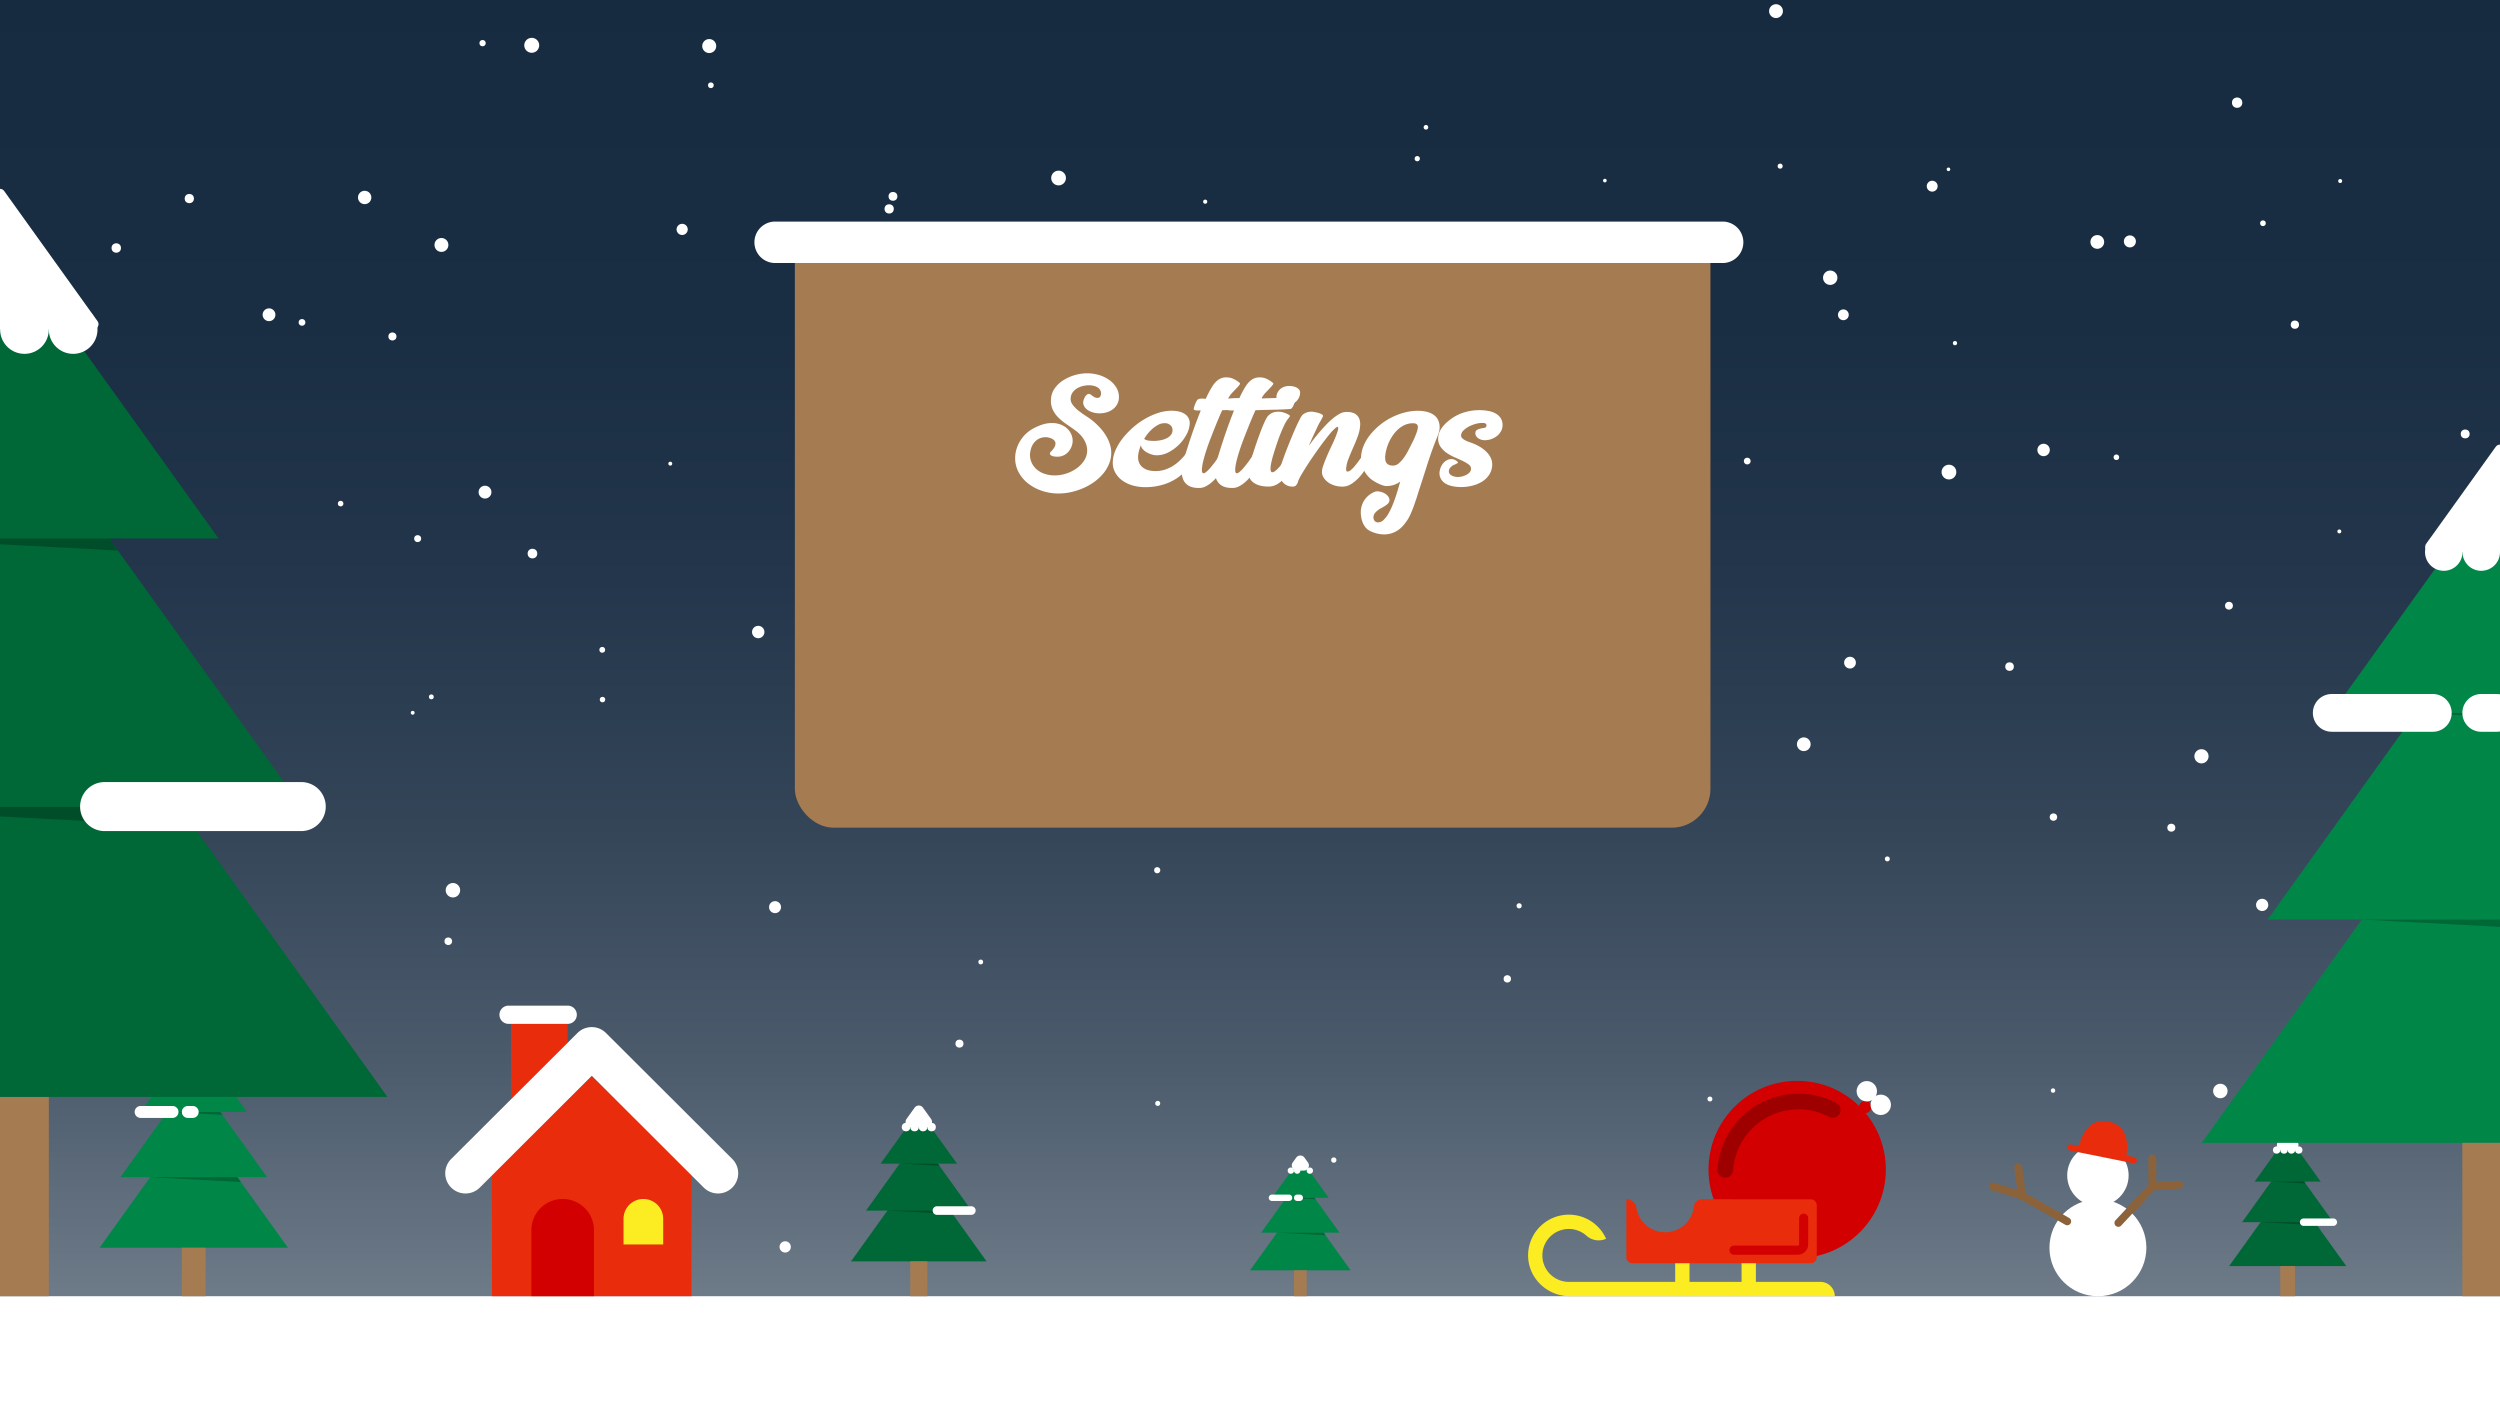 <svg xmlns="http://www.w3.org/2000/svg" xmlns:xlink="http://www.w3.org/1999/xlink" width="1920" height="1080" viewBox="0 0 1920 1080"><defs><style>.cls-1{fill:#fff;}.cls-2{filter:url(#AI_GaussianBlur_7);}.cls-3{fill:url(#linear-gradient);}.cls-4{fill:#008748;}.cls-5{fill:#006837;}.cls-6{fill:#a57c52;}.cls-7{fill:#004e29;}.cls-8{fill:#e92c0c;}.cls-9{fill:#d20000;}.cls-10{fill:#fbed21;}.cls-11{fill:#9e0000;}.cls-12{fill:#8b6239;}</style><filter id="AI_GaussianBlur_7" name="AI_GaussianBlur_7"><feGaussianBlur stdDeviation="7"/></filter><linearGradient id="linear-gradient" x1="960" y1="1034.5" x2="960" y2="-18.36" gradientUnits="userSpaceOnUse"><stop offset="0" stop-color="#76828f"/><stop offset="0.06" stop-color="#697684"/><stop offset="0.21" stop-color="#4b5b6c"/><stop offset="0.38" stop-color="#344558"/><stop offset="0.56" stop-color="#23364b"/><stop offset="0.75" stop-color="#192d43"/><stop offset="1" stop-color="#162a40"/></linearGradient></defs><title>Settings screen</title><g id="Titelskærm"><g id="Baggrund"><circle class="cls-1" cx="625.05" cy="481.04" r="18.48"/></g><g id="Midgrund"><g id="Titelboks"><g class="cls-2"><rect class="cls-3" y="-18.36" width="1920" height="1052.86"/><circle class="cls-1" cx="1762.46" cy="249.35" r="3.19"/><circle class="cls-1" cx="1796.61" cy="408.14" r="1.52"/><circle class="cls-1" cx="1667.57" cy="635.67" r="3.07"/><circle class="cls-1" cx="1602.73" cy="924.93" r="3.23"/><circle class="cls-1" cx="1577.04" cy="627.53" r="2.85"/><circle class="cls-1" cx="1385.3" cy="571.58" r="5.28"/><circle class="cls-1" cx="1496.79" cy="362.56" r="5.67"/><circle class="cls-1" cx="1405.61" cy="213.3" r="5.53"/><circle class="cls-1" cx="1232.54" cy="138.69" r="1.4"/><circle class="cls-1" cx="1030.6" cy="211.25" r="2.18"/><circle class="cls-1" cx="957.03" cy="361.75" r="2.12"/><circle class="cls-1" cx="1060.07" cy="546.21" r="3.86"/><circle class="cls-1" cx="738.17" cy="554.83" r="5.66"/><circle class="cls-1" cx="813.48" cy="602.56" r="2.67"/><circle class="cls-1" cx="795.09" cy="464.69" r="2.62"/><circle class="cls-1" cx="582.32" cy="485.4" r="4.77"/><circle class="cls-1" cx="408.92" cy="425.15" r="3.7"/><circle class="cls-1" cx="523.9" cy="176.18" r="4.3"/><circle class="cls-1" cx="339.02" cy="188.12" r="5.35"/><circle class="cls-1" cx="206.61" cy="241.73" r="4.92"/><circle class="cls-1" cx="301.38" cy="258.4" r="3.1"/><circle class="cls-1" cx="96.84" cy="482.03" r="5.58"/><circle class="cls-1" cx="331.26" cy="535.19" r="1.87"/><circle class="cls-1" cx="344.28" cy="722.88" r="2.92"/><circle class="cls-1" cx="139.96" cy="841.24" r="4.16"/><circle class="cls-1" cx="57.31" cy="644.57" r="5.57"/><circle class="cls-1" cx="75.26" cy="514.7" r="2.87"/><circle class="cls-1" cx="58.03" cy="359.26" r="4.66"/><circle class="cls-1" cx="89.29" cy="190.47" r="3.62"/><circle class="cls-1" cx="280.06" cy="151.66" r="5.14"/><circle class="cls-1" cx="370.61" cy="33.14" r="2.42"/><circle class="cls-1" cx="544.69" cy="35.37" r="5.39"/><circle class="cls-1" cx="682.88" cy="160.43" r="3.56"/><circle class="cls-1" cx="1088.45" cy="121.86" r="2.02"/><circle class="cls-1" cx="1363.97" cy="8.55" r="5.32"/><circle class="cls-1" cx="1496.42" cy="130.04" r="1.39"/><circle class="cls-1" cx="1610.72" cy="185.81" r="5.29"/><circle class="cls-1" cx="1737.95" cy="171.45" r="2.2"/><circle class="cls-1" cx="1893.27" cy="333.27" r="3.42"/><circle class="cls-1" cx="1883.77" cy="579.25" r="2.36"/><circle class="cls-1" cx="1832.44" cy="656.86" r="5.39"/><circle class="cls-1" cx="1819.08" cy="761.82" r="2.26"/><circle class="cls-1" cx="1705.22" cy="837.89" r="5.56"/><circle class="cls-1" cx="1576.72" cy="837.54" r="1.71"/><circle class="cls-1" cx="1449.47" cy="659.64" r="1.9"/><circle class="cls-1" cx="1313.23" cy="844.05" r="1.9"/><circle class="cls-1" cx="1166.7" cy="695.67" r="1.99"/><circle class="cls-1" cx="1024.35" cy="890.93" r="2.05"/><circle class="cls-1" cx="889.13" cy="847.41" r="1.94"/><circle class="cls-1" cx="753.22" cy="738.81" r="1.85"/><circle class="cls-1" cx="603.03" cy="957.63" r="4.34"/><circle class="cls-1" cx="464.31" cy="811.34" r="5.51"/><circle class="cls-1" cx="347.84" cy="683.7" r="5.56"/><circle class="cls-1" cx="84.7" cy="653.99" r="1.77"/><circle class="cls-1" cx="316.94" cy="547.41" r="1.48"/><circle class="cls-1" cx="462.71" cy="537.28" r="2.1"/><circle class="cls-1" cx="595.23" cy="696.69" r="4.61"/><circle class="cls-1" cx="736.87" cy="801.51" r="3.09"/><circle class="cls-1" cx="888.73" cy="668.33" r="2.37"/><circle class="cls-1" cx="1020.89" cy="592.94" r="2.95"/><circle class="cls-1" cx="1157.61" cy="751.77" r="2.83"/><circle class="cls-1" cx="1296.59" cy="601.32" r="4.45"/><circle class="cls-1" cx="1420.8" cy="508.91" r="4.53"/><circle class="cls-1" cx="1543.34" cy="511.95" r="3.3"/><circle class="cls-1" cx="1737.34" cy="694.97" r="4.7"/><circle class="cls-1" cx="1711.84" cy="465.19" r="3.02"/><circle class="cls-1" cx="1690.73" cy="580.83" r="5.46"/><circle class="cls-1" cx="1569.48" cy="345.57" r="4.78"/><circle class="cls-1" cx="1415.7" cy="241.77" r="4.15"/><circle class="cls-1" cx="1290.45" cy="431.91" r="3.24"/><circle class="cls-1" cx="1151.96" cy="298.91" r="5.22"/><circle class="cls-1" cx="1014.86" cy="402.03" r="2.16"/><circle class="cls-1" cx="868.59" cy="299.61" r="4.54"/><circle class="cls-1" cx="741.04" cy="374.01" r="1.76"/><circle class="cls-1" cx="612.75" cy="332.09" r="1.7"/><circle class="cls-1" cx="462.53" cy="499.07" r="2.23"/><circle class="cls-1" cx="320.76" cy="413.66" r="2.68"/><circle class="cls-1" cx="231.94" cy="247.6" r="2.58"/><circle class="cls-1" cx="29.67" cy="244.88" r="2.81"/><circle class="cls-1" cx="261.6" cy="386.77" r="2.14"/><circle class="cls-1" cx="372.49" cy="377.96" r="4.94"/><circle class="cls-1" cx="514.78" cy="356.09" r="1.51"/><circle class="cls-1" cx="645.28" cy="200.92" r="2.26"/><circle class="cls-1" cx="774.31" cy="314.96" r="5.59"/><circle class="cls-1" cx="925.6" cy="154.9" r="1.6"/><circle class="cls-1" cx="1063.53" cy="192.32" r="5.22"/><circle class="cls-1" cx="1209.2" cy="238.6" r="3.47"/><circle class="cls-1" cx="1341.88" cy="354.1" r="2.59"/><circle class="cls-1" cx="1483.93" cy="142.99" r="4.19"/><circle class="cls-1" cx="1625.38" cy="351.18" r="2.14"/><circle class="cls-1" cx="1718.12" cy="78.85" r="3.97"/><circle class="cls-1" cx="1797.26" cy="139.03" r="1.54"/><circle class="cls-1" cx="1635.75" cy="185.4" r="4.63"/><circle class="cls-1" cx="1501.43" cy="263.53" r="1.64"/><circle class="cls-1" cx="1367.15" cy="127.6" r="1.95"/><circle class="cls-1" cx="1095.13" cy="97.76" r="1.78"/><circle class="cls-1" cx="958.98" cy="204.77" r="4.85"/><circle class="cls-1" cx="812.98" cy="136.72" r="5.67"/><circle class="cls-1" cx="685.8" cy="150.81" r="3.4"/><circle class="cls-1" cx="545.94" cy="65.49" r="2.2"/><circle class="cls-1" cx="408.37" cy="34.8" r="5.75"/><circle class="cls-1" cx="145.39" cy="152.49" r="3.55"/><rect class="cls-1" x="-30.67" y="995.49" width="1991.68" height="276.84"/><polygon class="cls-4" points="998.66 921.71 960 975.62 1037.32 975.62 998.66 921.71"/><polygon class="cls-4" points="998.66 904.7 968.55 946.68 1028.77 946.68 998.66 904.7"/><polygon class="cls-4" points="998.66 889.5 976.86 919.9 1020.46 919.9 998.66 889.5"/><polygon class="cls-5" points="980.75 946.68 1016.57 946.68 1017.99 948.66 980.75 946.68"/><polygon class="cls-5" points="987.77 919.9 1009.56 919.9 1010.43 921.11 987.77 919.9"/><path class="cls-1" d="M995.46,889.1l-2.67,3.72A3.93,3.93,0,0,0,996,899h5.33a3.92,3.92,0,0,0,3.19-6.21l-2.66-3.72A3.93,3.93,0,0,0,995.46,889.1Z"/><circle class="cls-1" cx="991.37" cy="899.05" r="2.43"/><circle class="cls-1" cx="996.23" cy="899.05" r="2.43"/><circle class="cls-1" cx="1005.95" cy="899.05" r="2.43"/><path class="cls-1" d="M990,922.35H976.86a2.45,2.45,0,1,1,0-4.9H990a2.45,2.45,0,0,1,0,4.9Z"/><path class="cls-1" d="M998.23,922.35h-2a2.45,2.45,0,0,1,0-4.9h2a2.45,2.45,0,0,1,0,4.9Z"/><rect class="cls-6" x="993.78" y="975.62" width="9.74" height="19.88"/><polygon class="cls-4" points="148.81 857.37 76.43 958.28 221.18 958.28 148.81 857.37"/><polygon class="cls-4" points="148.81 825.52 92.44 904.11 205.17 904.11 148.81 825.52"/><polygon class="cls-4" points="148.81 797.06 107.99 853.98 189.63 853.98 148.81 797.06"/><polygon class="cls-5" points="115.28 904.11 182.33 904.11 184.99 907.83 115.28 904.11"/><polygon class="cls-5" points="128.42 853.98 169.22 853.98 170.84 856.24 128.42 853.98"/><path class="cls-1" d="M145.6,792.45,133.94,808.7a3.92,3.92,0,0,0,3.19,6.21h23.31a3.92,3.92,0,0,0,3.19-6.21L152,792.45A3.92,3.92,0,0,0,145.6,792.45Z"/><circle class="cls-1" cx="135.16" cy="814.95" r="4.55"/><circle class="cls-1" cx="144.26" cy="814.95" r="4.55"/><circle class="cls-1" cx="162.45" cy="814.95" r="4.55"/><path class="cls-1" d="M132.5,858.56H108a4.58,4.58,0,0,1,0-9.16H132.5a4.58,4.58,0,1,1,0,9.16Z"/><path class="cls-1" d="M148,858.56h-3.74a4.58,4.58,0,1,1,0-9.16H148a4.58,4.58,0,0,1,0,9.16Z"/><rect class="cls-6" x="139.67" y="958.28" width="18.23" height="37.21"/><polygon class="cls-5" points="705.63 896.13 653.57 968.73 757.7 968.73 705.63 896.13"/><polygon class="cls-5" points="705.63 873.22 665.09 929.76 746.18 929.76 705.63 873.22"/><polygon class="cls-5" points="705.63 852.75 676.27 893.69 735 893.69 705.63 852.75"/><polygon class="cls-7" points="681.52 929.76 729.75 929.76 731.66 932.43 681.52 929.76"/><polygon class="cls-7" points="690.97 893.69 720.33 893.69 721.49 895.32 690.97 893.69"/><path class="cls-1" d="M702.44,850.67l-6.24,8.71a3.93,3.93,0,0,0,3.19,6.21h12.48a3.92,3.92,0,0,0,3.19-6.21l-6.24-8.71A3.93,3.93,0,0,0,702.44,850.67Z"/><circle class="cls-1" cx="695.83" cy="865.62" r="3.27"/><circle class="cls-1" cx="702.38" cy="865.62" r="3.27"/><circle class="cls-1" cx="708.92" cy="865.62" r="3.27"/><circle class="cls-1" cx="715.46" cy="865.62" r="3.27"/><path class="cls-1" d="M746.18,933H719.77a3.3,3.3,0,1,1,0-6.59h26.41a3.3,3.3,0,0,1,0,6.59Z"/><rect class="cls-6" x="699.07" y="968.73" width="13.12" height="26.77"/><polygon class="cls-5" points="1756.93 909.6 1711.93 972.35 1801.94 972.35 1756.93 909.6"/><polygon class="cls-5" points="1756.93 889.79 1721.88 938.67 1791.98 938.67 1756.93 889.79"/><polygon class="cls-5" points="1756.93 872.1 1731.55 907.49 1782.32 907.49 1756.93 872.1"/><polygon class="cls-7" points="1736.09 938.67 1777.78 938.67 1779.44 940.98 1736.09 938.67"/><polygon class="cls-7" points="1744.26 907.49 1769.64 907.49 1770.64 908.9 1744.26 907.49"/><path class="cls-1" d="M1753.75,870.91l-4.36,6.07a3.93,3.93,0,0,0,3.19,6.22h8.71a3.93,3.93,0,0,0,3.19-6.22l-4.36-6.07A3.91,3.91,0,0,0,1753.75,870.91Z"/><circle class="cls-1" cx="1748.46" cy="883.22" r="2.83"/><circle class="cls-1" cx="1754.12" cy="883.22" r="2.83"/><circle class="cls-1" cx="1759.78" cy="883.22" r="2.83"/><circle class="cls-1" cx="1765.43" cy="883.22" r="2.83"/><path class="cls-1" d="M1792,941.48h-22.83a2.85,2.85,0,0,1,0-5.7H1792a2.85,2.85,0,0,1,0,5.7Z"/><rect class="cls-6" x="1751.26" y="972.35" width="11.34" height="23.14"/><polygon class="cls-8" points="531.03 900.89 454.43 826.28 377.82 900.89 377.82 995.49 531.03 995.49 531.03 900.89"/><path class="cls-9" d="M432.1,920.81h0a24,24,0,0,0-24,24v50.64h48.08V944.85A24,24,0,0,0,432.1,920.81Z"/><path class="cls-10" d="M509.33,955.77H478.87V936.05a15.23,15.23,0,0,1,15.23-15.24h0a15.23,15.23,0,0,1,15.23,15.24Z"/><rect class="cls-8" x="392.43" y="784.52" width="43.53" height="65.12"/><path class="cls-1" d="M357.44,916.59a15.51,15.51,0,0,1-10.95-26.48l97-96.77a15.5,15.5,0,0,1,21.9,0l97,96.77a15.5,15.5,0,0,1-21.9,21.95l-86-85.85-86,85.85A15.46,15.46,0,0,1,357.44,916.59Z"/><path class="cls-1" d="M436,786.33H390.57a7,7,0,0,1,0-14H436a7,7,0,0,1,0,14Z"/><circle class="cls-9" cx="1380.23" cy="898.17" r="68.09"/><path class="cls-11" d="M1325,904.46h-.42a6,6,0,0,1-5.58-6.4,62.43,62.43,0,0,1,91.39-50.92,6,6,0,1,1-5.6,10.62,51.09,51.09,0,0,0-8.5-3.53A50.4,50.4,0,0,0,1331,898.88,6,6,0,0,1,1325,904.46Z"/><circle class="cls-9" cx="1432.47" cy="850.21" r="4.71"/><path class="cls-8" d="M1307,921.06a6,6,0,0,0-6,5.3,22.33,22.33,0,0,1-44.26,1.2,7.79,7.79,0,0,0-7.72-6.5h0v44.56a4.55,4.55,0,0,0,4.55,4.55h137.13a4.56,4.56,0,0,0,4.56-4.55v-40a4.55,4.55,0,0,0-4.56-4.55Z"/><path class="cls-9" d="M1380.7,963.63h-49a3.5,3.5,0,0,1,0-7h49a1.06,1.06,0,0,0,1-1.06v-20a3.5,3.5,0,0,1,7,0v20A8.07,8.07,0,0,1,1380.7,963.63Z"/><path class="cls-10" d="M1409.15,995.49H1205.59c-17,0-31.46-13.33-32-30.37a31.32,31.32,0,0,1,59.89-13.74l-.14.07a14,14,0,0,1-15-2.49,20.32,20.32,0,1,0-13.47,35.53h193.23a11,11,0,0,1,11,11Z"/><rect class="cls-10" x="1337.52" y="970.17" width="11" height="23.54"/><rect class="cls-10" x="1286.54" y="970.17" width="11" height="23.54"/><circle class="cls-1" cx="1433.7" cy="838.08" r="7.83"/><circle class="cls-1" cx="1444.42" cy="848.5" r="7.83"/><circle class="cls-1" cx="1611.2" cy="958.28" r="37.22"/><circle class="cls-1" cx="1611.2" cy="902.69" r="23.59"/><path class="cls-8" d="M1596.15,882.48c2.75-13.68,9.93-23.79,23.25-21.11s16,14.77,13.29,28.46"/><path class="cls-8" d="M1638.27,893.37l-48.63-9.78a2.37,2.37,0,1,1,.93-4.64l48.63,9.77a2.37,2.37,0,0,1-.93,4.65Z"/><path class="cls-12" d="M1552.79,921.18a2.77,2.77,0,0,1-.9-.14l-22.32-7a3,3,0,0,1,1.78-5.73l17.86,5.58L1547,897.08a3,3,0,1,1,6-.77l2.79,21.48a3,3,0,0,1-3,3.39Z"/><path class="cls-12" d="M1587.61,941a2.94,2.94,0,0,1-1.48-.4l-34.83-19.77a3,3,0,0,1,3-5.22l34.82,19.78a3,3,0,0,1-1.48,5.61Z"/><path class="cls-12" d="M1653,914.33a3,3,0,0,1-3-3v-21.5a3,3,0,0,1,6,0V908.1l17.44-1.27a3,3,0,0,1,.44,6l-20.66,1.51Z"/><path class="cls-12" d="M1626.9,942.21a3,3,0,0,1-2.19-5.05l26-27.88a3,3,0,0,1,4.39,4.1l-26.06,27.88A3,3,0,0,1,1626.9,942.21Z"/><polygon class="cls-5" points="0 427.49 -297.61 842.47 297.61 842.47 0 427.49"/><polygon class="cls-5" points="0 296.53 -231.78 619.71 231.78 619.71 0 296.53"/><polygon class="cls-5" points="0 179.5 -167.86 413.55 167.86 413.55 0 179.5"/><polygon class="cls-7" points="-137.85 619.71 137.85 619.71 148.81 634.98 -137.85 619.71"/><polygon class="cls-7" points="-83.82 413.55 84 413.55 90.66 422.85 -83.82 413.55"/><path class="cls-1" d="M-3.19,146.67l-71.72,100a3.93,3.93,0,0,0,3.18,6.22H71.73a3.93,3.93,0,0,0,3.18-6.22l-71.72-100A3.93,3.93,0,0,0-3.19,146.67Z"/><circle class="cls-1" cx="-18.62" cy="253.06" r="18.7"/><circle class="cls-1" cx="18.79" cy="253.06" r="18.7"/><circle class="cls-1" cx="56.19" cy="253.06" r="18.7"/><path class="cls-1" d="M231.78,638.28h-151a18.83,18.83,0,1,1,0-37.65h151a18.83,18.83,0,0,1,0,37.65Z"/><rect class="cls-6" x="-37.49" y="842.47" width="74.98" height="153.02"/><polygon class="cls-4" points="1920 558.25 1690.9 877.7 2149.1 877.7 1920 558.25"/><polygon class="cls-4" points="1920 457.44 1741.58 706.22 2098.42 706.22 1920 457.44"/><polygon class="cls-4" points="1920 367.35 1790.79 547.52 2049.22 547.52 1920 367.35"/><polygon class="cls-5" points="1813.88 706.22 2026.12 706.22 2034.55 717.97 1813.88 706.22"/><polygon class="cls-5" points="1855.47 547.52 1984.61 547.52 1989.74 554.68 1855.47 547.52"/><path class="cls-1" d="M1916.75,343.1l-53.46,74.54a3.93,3.93,0,0,0,3.19,6.21h106.91a3.92,3.92,0,0,0,3.19-6.21l-53.45-74.54A3.93,3.93,0,0,0,1916.75,343.1Z"/><circle class="cls-1" cx="1876.81" cy="423.98" r="14.4"/><circle class="cls-1" cx="1905.6" cy="423.98" r="14.4"/><path class="cls-1" d="M1868.38,562h-77.59a14.5,14.5,0,1,1,0-29h77.59a14.5,14.5,0,0,1,0,29Z"/><path class="cls-1" d="M1917.43,562H1905.6a14.5,14.5,0,0,1,0-29h11.83a14.5,14.5,0,1,1,0,29Z"/><rect class="cls-6" x="1891.08" y="877.7" width="57.72" height="117.8"/></g><rect class="cls-6" x="610.45" y="172.62" width="703.17" height="463.05" rx="29.83"/><path class="cls-1" d="M1323.38,202H594.92a15.92,15.92,0,0,1,0-31.83h728.46a15.92,15.92,0,0,1,0,31.83Z"/><path class="cls-1" d="M803.28,335.75a11.47,11.47,0,0,0-5.42,1.21,11.65,11.65,0,0,0-3.73,3.08,13.14,13.14,0,0,0-2.2,4.17,19.11,19.11,0,0,0-.88,4.51,14.22,14.22,0,0,0,1.21,6.52,15.24,15.24,0,0,0,3.85,5.2,18,18,0,0,0,6.08,3.44,23.72,23.72,0,0,0,7.83,1.24,28.27,28.27,0,0,0,8.83-1.42,29.37,29.37,0,0,0,7.83-3.88,22.42,22.42,0,0,0,5.75-5.83,14.07,14.07,0,0,0,2.49-7.25,13.83,13.83,0,0,0-.47-4.58,18.94,18.94,0,0,0-1.83-4.32,21.41,21.41,0,0,0-2.93-3.92,26.23,26.23,0,0,0-3.77-3.29q-3.6-2.64-7.07-5a41.42,41.42,0,0,1-6.15-5.09,21.52,21.52,0,0,1-4.25-6.08,16,16,0,0,1-1.28-7.91,15.42,15.42,0,0,1,2.71-8.06,22.9,22.9,0,0,1,6.44-6.26,34.91,34.91,0,0,1,18.6-5.53,31.67,31.67,0,0,1,9.34,1.39,26.13,26.13,0,0,1,7.91,3.92,19.47,19.47,0,0,1,5.39,6,13.81,13.81,0,0,1,1.75,7.73,10.9,10.9,0,0,1-1.35,4.79,12.17,12.17,0,0,1-3.19,3.7,14.49,14.49,0,0,1-4.65,2.38,19.08,19.08,0,0,1-5.75.84,17.7,17.7,0,0,1-4.5-.58,15.24,15.24,0,0,1-4.07-1.69,8.65,8.65,0,0,1-2.89-2.74,6.37,6.37,0,0,1-1-3.77,8.58,8.58,0,0,1,.41-1.69,11,11,0,0,1,.87-2,6.59,6.59,0,0,1,1.36-1.72,2.57,2.57,0,0,1,1.76-.74,2,2,0,0,1,1.31.48L839,304a10.67,10.67,0,0,0,1.61,1.06,4.56,4.56,0,0,0,2.2.48,2.2,2.2,0,0,0,2.16-1,4.85,4.85,0,0,0,.62-2.05,5.27,5.27,0,0,0-.65-2.93,6,6,0,0,0-2-2.05,10.62,10.62,0,0,0-3-1.21,16.12,16.12,0,0,0-3.56-.4,19.92,19.92,0,0,0-5.12.66,15.56,15.56,0,0,0-4.47,1.94,10.65,10.65,0,0,0-3.19,3.15,8.8,8.8,0,0,0-1.35,4.29,7.5,7.5,0,0,0,1.72,5.12,25.59,25.59,0,0,0,4.58,4.54,66.52,66.52,0,0,0,5.64,4,51.93,51.93,0,0,1,5,3.56,59.73,59.73,0,0,1,5.75,5.49,38,38,0,0,1,4.61,6.19,30.3,30.3,0,0,1,3,6.81,21.63,21.63,0,0,1,.85,7.43,22.32,22.32,0,0,1-2,8,28.58,28.58,0,0,1-4.61,7.18,38.22,38.22,0,0,1-6.7,6.05,45,45,0,0,1-8.24,4.61,52.15,52.15,0,0,1-9.19,3A44.54,44.54,0,0,1,813,379a39.1,39.1,0,0,1-13.22-2.2,34.92,34.92,0,0,1-10.8-6,26.86,26.86,0,0,1-7.11-9,22.52,22.52,0,0,1-2.19-11.1,23.49,23.49,0,0,1,1.13-6.22,27.31,27.31,0,0,1,2.71-5.9,26.61,26.61,0,0,1,10-9.48,40.35,40.35,0,0,1,6.92-3,23.73,23.73,0,0,1,7.58-1.21,18.07,18.07,0,0,1,6.48,1.13,15.53,15.53,0,0,1,5.06,3.08,13.58,13.58,0,0,1,3.22,4.54,11.85,11.85,0,0,1,1,5.46,12.06,12.06,0,0,1-.92,4.06,13.34,13.34,0,0,1-2.3,3.77,11.4,11.4,0,0,1-3.63,2.75,10.85,10.85,0,0,1-4.87,1.06,15.64,15.64,0,0,1-1.83-.11,9.85,9.85,0,0,1-1.87-.36,4.16,4.16,0,0,1-1.46-.77,1.52,1.52,0,0,1-.55-1.39,1.72,1.72,0,0,1,.66-1.14,16.23,16.23,0,0,0,1.39-1.5,16.64,16.64,0,0,0,1.43-2.05,5.83,5.83,0,0,0,.77-2.71,3.06,3.06,0,0,0-.63-2.09,5.54,5.54,0,0,0-1.75-1.5,10,10,0,0,0-2.35-.92A10.1,10.1,0,0,0,803.28,335.75Z"/><path class="cls-1" d="M915.64,341.54a4.34,4.34,0,0,0,.4-.51,5.12,5.12,0,0,1,.62-.73,7.32,7.32,0,0,1,.74-.66,1.08,1.08,0,0,1,.65-.3.46.46,0,0,1,.44.3,1.47,1.47,0,0,1,.15.69v.77a1.9,1.9,0,0,1-.07.59,31,31,0,0,1-3.3,12.81,32.85,32.85,0,0,1-8.13,10.3A38.38,38.38,0,0,1,895,371.64a46,46,0,0,1-15.45,2.49,34.44,34.44,0,0,1-9.93-1.39,24.77,24.77,0,0,1-8.05-4,18.46,18.46,0,0,1-5.31-6.3,15.6,15.6,0,0,1-1.61-8.31,24.52,24.52,0,0,1,2.19-8.64,42.17,42.17,0,0,1,5.31-8.76,62.45,62.45,0,0,1,7.7-8.16,57.56,57.56,0,0,1,9.3-6.78,52.34,52.34,0,0,1,10.21-4.61,33.37,33.37,0,0,1,10.4-1.72,25.56,25.56,0,0,1,5.61.58,13.26,13.26,0,0,1,4.5,1.87,8.35,8.35,0,0,1,3.81,7.87,19.72,19.72,0,0,1-2.42,7.88,31.49,31.49,0,0,1-5.75,7.76,32.85,32.85,0,0,1-8,5.9,19.61,19.61,0,0,1-9.22,2.34,13.26,13.26,0,0,1-3.81-.62,18.12,18.12,0,0,1-3.81-1.65,12.21,12.21,0,0,1-3-2.42,5.11,5.11,0,0,1-1.4-3h-.07a42.82,42.82,0,0,0-1.39,4.14,20.29,20.29,0,0,0-.73,4.21q-.3,5.42,3.29,8.46t10.11,3a22.92,22.92,0,0,0,7.54-1.21,27.7,27.7,0,0,0,6.52-3.22,34.12,34.12,0,0,0,5.5-4.58,59.58,59.58,0,0,0,4.54-5.27c.73-1,1.42-2,2.08-3S915,342.52,915.64,341.54ZM894.4,325a10.37,10.37,0,0,0-4.87,1.24,22.68,22.68,0,0,0-4.47,3.08,29,29,0,0,0-3.74,3.95,34.81,34.81,0,0,0-2.6,3.81,6.78,6.78,0,0,0,3.45,1.28,30.78,30.78,0,0,0,3.88.26,28.92,28.92,0,0,0,4.72-.4,18.87,18.87,0,0,0,4.62-1.36,10.67,10.67,0,0,0,3.59-2.49,5.66,5.66,0,0,0,1.5-3.81,4.83,4.83,0,0,0-1.54-3.95A6.33,6.33,0,0,0,894.4,325Z"/><path class="cls-1" d="M926.11,306.24c.44-1.08.87-2,1.28-2.86s.83-1.65,1.25-2.45.86-1.61,1.35-2.42,1-1.69,1.69-2.67a17,17,0,0,1,4.17-4.29,10.39,10.39,0,0,1,6.15-1.72,12.23,12.23,0,0,1,5.61,1.32,23.55,23.55,0,0,1,4.58,3,1.31,1.31,0,0,1,.14.52,1.6,1.6,0,0,1-.36.8c-.25.34-.51.67-.77,1s-.57.64-.88,1l-.7.7-1.94,2.05c-.56.59-1.11,1.17-1.65,1.76a17,17,0,0,0-1.46,1.83,24.4,24.4,0,0,0-1.39,2.27c.48,0,1.35-.1,2.6-.15s2.68-.1,4.32-.14l5.2-.15,5.2-.15,4.36-.11,2.63,0a3.81,3.81,0,0,1,1.54.18c.2.12.29.48.29,1.06a9.82,9.82,0,0,1-.36,1.76,21.77,21.77,0,0,1-.73,2.09,19.76,19.76,0,0,1-1,2,5.09,5.09,0,0,1-1.21,1.47,14.2,14.2,0,0,1-2.42.29c-1.37.1-3,.18-4.94.26s-4,.13-6.23.18l-6.26.14-5,.15c-1.39.05-2.23.07-2.52.07-.74,1.62-1.62,3.63-2.64,6.05s-2.1,5-3.22,7.83-2.26,5.72-3.41,8.72-2.17,5.91-3.08,8.71-1.64,5.42-2.23,7.84a34.73,34.73,0,0,0-1,6c0,.2,0,.48,0,.84a4.05,4.05,0,0,0,.07,1.1,2.81,2.81,0,0,0,.37.95.86.86,0,0,0,.77.41,3.16,3.16,0,0,0,1.75-.77,19.15,19.15,0,0,0,2.17-1.94c.75-.78,1.52-1.66,2.3-2.64s1.52-1.9,2.2-2.78,1.26-1.67,1.72-2.38a17.28,17.28,0,0,1,1.06-1.5c.15-.3.53-1,1.14-2.13s1.29-2.31,2.05-3.55,1.5-2.36,2.23-3.33,1.27-1.47,1.61-1.47a.58.58,0,0,1,.55.33,1.73,1.73,0,0,1,.22.77,3.93,3.93,0,0,1,0,.84q0,.4,0,.63a37.3,37.3,0,0,1-1.07,7.32,38.52,38.52,0,0,1-2.6,7.32,40.62,40.62,0,0,1-4.06,6.85,31.85,31.85,0,0,1-5.6,5.9,24,24,0,0,1-4.14,2.67,10.73,10.73,0,0,1-5,1.14c-3.51,0-6.25-.64-8.2-1.91a10.17,10.17,0,0,1-4.1-5,15.54,15.54,0,0,1-.84-6.92,39.31,39.31,0,0,1,1.43-7.65q2.85-9.6,6.08-19.12t7-18.9l-.8,0c-.34,0-.71,0-1.1,0a13,13,0,0,1-2.38-.22c-.76-.15-1.14-.49-1.14-1a10.14,10.14,0,0,1,.37-1.57c.19-.66.44-1.36.73-2.09a21.09,21.09,0,0,1,.92-2,5.47,5.47,0,0,1,.91-1.36,3,3,0,0,1,1.47-.73,9.55,9.55,0,0,1,1.76-.15c.58,0,1.15,0,1.72.07S925.62,306.24,926.11,306.24Z"/><path class="cls-1" d="M951.67,306.24c.44-1.08.87-2,1.29-2.86s.82-1.65,1.24-2.45.87-1.61,1.35-2.42,1.05-1.69,1.69-2.67a17,17,0,0,1,4.17-4.29,10.45,10.45,0,0,1,6.16-1.72,12.19,12.19,0,0,1,5.6,1.32,23.55,23.55,0,0,1,4.58,3,1.31,1.31,0,0,1,.14.52,1.6,1.6,0,0,1-.36.8c-.25.34-.5.67-.77,1a12.86,12.86,0,0,1-.88,1l-.7.7-1.94,2.05c-.56.59-1.11,1.17-1.65,1.76a17,17,0,0,0-1.46,1.83c-.44.63-.9,1.39-1.39,2.27.49,0,1.35-.1,2.6-.15s2.68-.1,4.32-.14l5.2-.15,5.2-.15,4.36-.11,2.63,0a3.81,3.81,0,0,1,1.54.18c.2.12.3.48.3,1.06a10.94,10.94,0,0,1-.37,1.76,21.77,21.77,0,0,1-.73,2.09,19.76,19.76,0,0,1-1,2,5.09,5.09,0,0,1-1.21,1.47,14.2,14.2,0,0,1-2.42.29c-1.36.1-3,.18-4.94.26s-4,.13-6.23.18l-6.26.14-5,.15c-1.39.05-2.23.07-2.52.07-.74,1.62-1.61,3.63-2.64,6.05s-2.1,5-3.22,7.83-2.26,5.72-3.41,8.72-2.17,5.91-3.07,8.71-1.65,5.42-2.24,7.84a35.74,35.74,0,0,0-1,6c0,.2,0,.48,0,.84a4.49,4.49,0,0,0,.07,1.1,2.81,2.81,0,0,0,.37.95.86.86,0,0,0,.77.41,3.18,3.18,0,0,0,1.76-.77,20,20,0,0,0,2.16-1.94c.75-.78,1.52-1.66,2.3-2.64s1.52-1.9,2.2-2.78,1.26-1.67,1.72-2.38.82-1.21,1.06-1.5.53-1,1.14-2.13,1.29-2.31,2-3.55,1.5-2.36,2.23-3.33,1.27-1.47,1.62-1.47a.58.58,0,0,1,.54.33,1.88,1.88,0,0,1,.23.77,5.89,5.89,0,0,1,0,.84,5.83,5.83,0,0,0,0,.63,37.26,37.26,0,0,1-1.06,7.32,39.22,39.22,0,0,1-2.6,7.32,41.35,41.35,0,0,1-4.07,6.85,31.85,31.85,0,0,1-5.6,5.9,24,24,0,0,1-4.14,2.67,10.72,10.72,0,0,1-4.94,1.14c-3.52,0-6.25-.64-8.21-1.91a10.17,10.17,0,0,1-4.1-5,15.54,15.54,0,0,1-.84-6.92,40.07,40.07,0,0,1,1.43-7.65q2.85-9.6,6.08-19.12t6.95-18.9l-.8,0c-.34,0-.71,0-1.1,0a13.08,13.08,0,0,1-2.38-.22c-.76-.15-1.14-.49-1.14-1a11.46,11.46,0,0,1,.37-1.57c.2-.66.44-1.36.73-2.09s.6-1.4.92-2a5.76,5.76,0,0,1,.91-1.36,3,3,0,0,1,1.47-.73,9.62,9.62,0,0,1,1.76-.15c.58,0,1.16,0,1.72.07S951.18,306.24,951.67,306.24Z"/><path class="cls-1" d="M981.63,316.2a14.46,14.46,0,0,1,4.72.77,17,17,0,0,1,4.07,2,.82.82,0,0,1,.14.66,1.19,1.19,0,0,1-.22.51,5.45,5.45,0,0,1-.51.74l-.55.69a3.5,3.5,0,0,0-.33.48,22.59,22.59,0,0,0-2.63,4.43q-1.4,2.89-2.82,6.44c-1,2.37-1.87,4.86-2.75,7.48s-1.7,5.13-2.45,7.58-1.36,4.66-1.8,6.66a29.26,29.26,0,0,0-.73,4.76v.88a5.47,5.47,0,0,0,.11,1.1,2.46,2.46,0,0,0,.4.92,1,1,0,0,0,.88.4,4.78,4.78,0,0,0,2.78-1.47,27.57,27.57,0,0,0,3.26-3.37q1.57-1.9,2.9-3.73c.88-1.22,1.46-2.05,1.75-2.49a40.74,40.74,0,0,0,2.86-4.8,52.77,52.77,0,0,1,2.78-4.8,4.44,4.44,0,0,1,.33-.47c.17-.22.37-.45.59-.7a6.22,6.22,0,0,1,.7-.66,1.11,1.11,0,0,1,.65-.29c.25,0,.42.15.52.44a3.72,3.72,0,0,1,.18,1c0,.4,0,.76,0,1.1a1.76,1.76,0,0,1-.08.66,37,37,0,0,1-.88,6.45,43.58,43.58,0,0,1-2,6.55,35,35,0,0,1-3.22,6.26,35.75,35.75,0,0,1-4.36,5.5,26.93,26.93,0,0,1-5.27,4.14,13,13,0,0,1-6.74,1.64,25.33,25.33,0,0,1-6-.69,14.71,14.71,0,0,1-4.91-2.13,9.77,9.77,0,0,1-3.22-3.58,9.52,9.52,0,0,1-1-5,28.58,28.58,0,0,1,1-4.91c.59-2.29,1.32-4.92,2.2-7.87s1.88-6,3-9.27,2.22-6.26,3.3-9.12,2.11-5.33,3.11-7.43a21.05,21.05,0,0,1,2.38-4.17A10.33,10.33,0,0,1,981.63,316.2Zm16.84-14.36a8.51,8.51,0,0,1-.84,3.45,9.76,9.76,0,0,1-2,2.85,9.42,9.42,0,0,1-3.11,2,11.13,11.13,0,0,1-4.18.73,13.59,13.59,0,0,1-3.18-.36,8.74,8.74,0,0,1-2.64-1.1,4.81,4.81,0,0,1-1.72-1.87,5.2,5.2,0,0,1-.51-2.67,8.27,8.27,0,0,1,.8-3.23,8.85,8.85,0,0,1,2-2.71,9.22,9.22,0,0,1,3.07-1.83,11.28,11.28,0,0,1,3.92-.66,15.11,15.11,0,0,1,3,.3,9.65,9.65,0,0,1,2.74.95,6,6,0,0,1,2,1.68A3.73,3.73,0,0,1,998.47,301.84Z"/><path class="cls-1" d="M997.16,369c-.1.29-.2.6-.3.91s-.19.62-.29.92a7.54,7.54,0,0,1-1.39,2.12,3.56,3.56,0,0,1-2.56.73,9.36,9.36,0,0,1-4.58-1.06,9.82,9.82,0,0,1-3.19-2.71,10.59,10.59,0,0,1-1.79-3.66,11.58,11.58,0,0,1-.41-3.92,24.76,24.76,0,0,1,1.21-5q1.14-3.58,2.86-8.24t3.81-9.78q2.09-5.11,4-9.52t3.55-7.5a16.5,16.5,0,0,1,2.27-3.7,10.77,10.77,0,0,1,3.19-1.83,10.93,10.93,0,0,1,3.77-.59,14.22,14.22,0,0,1,2.12.26,29.27,29.27,0,0,1,3,.69,12.09,12.09,0,0,1,2.64,1.06c.73.42,1.07.85,1,1.29a3,3,0,0,1-.37,1c-.25.49-.51,1-.81,1.54l-.84,1.54c-.27.48-.45.83-.55,1a13.44,13.44,0,0,0-1,1.8c-.46.95-1,2.06-1.57,3.33l-1.87,4c-.66,1.41-1.26,2.72-1.79,3.92s-1,2.22-1.36,3.07a4.11,4.11,0,0,0-.47,1.43q1.1-1.6,3-4.14c1.27-1.68,2.71-3.48,4.32-5.38s3.32-3.82,5.13-5.75a62.47,62.47,0,0,1,5.45-5.2,33.52,33.52,0,0,1,5.42-3.77,10.4,10.4,0,0,1,5-1.47h.8a13.12,13.12,0,0,1,4.8.77,8.08,8.08,0,0,1,3.15,2.16,8.19,8.19,0,0,1,1.72,3.26,12.49,12.49,0,0,1,.37,4.07,29.13,29.13,0,0,1-1.83,8.46q-1.62,4.35-3.56,8.71c-1.29,2.91-2.48,5.73-3.55,8.46a25.55,25.55,0,0,0-1.83,7.62v.51a5.24,5.24,0,0,0,.07.77,1.64,1.64,0,0,0,.3.7.77.77,0,0,0,.66.29,4.44,4.44,0,0,0,2.67-1.25,23.76,23.76,0,0,0,3.08-3.15c1-1.27,2.13-2.68,3.25-4.24s2.17-3.08,3.12-4.55,1.8-2.8,2.56-4,1.33-2.13,1.72-2.71q.15-.23.48-.66l.66-.88a3,3,0,0,1,.77-.73,1.53,1.53,0,0,1,.88-.3c.14,0,.24.1.29.3a6.39,6.39,0,0,1,.14.69,3.71,3.71,0,0,1,0,1.06,33.47,33.47,0,0,1-1.17,7.44,43.64,43.64,0,0,1-2.78,7.54,39.49,39.49,0,0,1-4.29,7,34.9,34.9,0,0,1-5.74,6c-.35.3-.77.62-1.29,1s-1,.72-1.61,1.06a14,14,0,0,1-1.76.92,8.79,8.79,0,0,1-1.57.55,2.66,2.66,0,0,1-.81.22l-1.06.14a7.8,7.8,0,0,1-1.06.08h-.81a19.15,19.15,0,0,1-5.67-.88,16.61,16.61,0,0,1-5-2.49,12.79,12.79,0,0,1-3.44-3.77,7.94,7.94,0,0,1-1.14-4.65,16,16,0,0,1,1-4.4c.63-1.8,1.35-3.69,2.16-5.64s1.62-3.83,2.45-5.64,1.49-3.25,2-4.32c.34-.68.78-1.61,1.32-2.78s1-2.39,1.53-3.66.94-2.51,1.36-3.7a11.68,11.68,0,0,0,.69-2.82,3.64,3.64,0,0,0-.1-.63c-.08-.31-.21-.47-.41-.47-.49,0-1.26.47-2.31,1.43a38.29,38.29,0,0,0-3.58,3.84c-1.35,1.61-2.82,3.48-4.44,5.6s-3.24,4.35-4.9,6.67-3.29,4.66-4.87,7-3.06,4.61-4.4,6.74-2.51,4-3.51,5.75S997.6,368,997.16,369Z"/><path class="cls-1" d="M1057.73,377.36a11.7,11.7,0,0,1,6.37,2,8.34,8.34,0,0,1,2.23,2.2,4.33,4.33,0,0,1,.77,2.71,3.61,3.61,0,0,1-1,2.31,11.8,11.8,0,0,1-2.27,1.87c-.9.58-1.86,1.14-2.89,1.68a19.37,19.37,0,0,0-2.86,1.83,12.83,12.83,0,0,0-2.27,2.27,5.11,5.11,0,0,0-1,2.93,4.4,4.4,0,0,0,.8,2.75,3.16,3.16,0,0,0,2.79,1.28,6.13,6.13,0,0,0,4.28-1.94,22.34,22.34,0,0,0,3.74-4.94,53.78,53.78,0,0,0,3.18-6.67q1.47-3.66,2.6-7.14t1.94-6.37c.54-1.93,1-3.36,1.25-4.29a17.34,17.34,0,0,1-4.91,2.57,17.91,17.91,0,0,1-5.64.87,9,9,0,0,1-2.6-.43,26.54,26.54,0,0,1-2.89-1.1c-1-.44-1.89-.91-2.75-1.39s-1.57-.93-2.16-1.32a19,19,0,0,1-4.1-3.63,22.51,22.51,0,0,1-2.93-4.43,20.75,20.75,0,0,1-1.72-4.91,18.5,18.5,0,0,1-.4-5.05,25.63,25.63,0,0,1,2-8.75,35.23,35.23,0,0,1,4.94-8.28,49.84,49.84,0,0,1,7.22-7.32,48.24,48.24,0,0,1,8.86-5.86,50.58,50.58,0,0,1,10-3.88,39.8,39.8,0,0,1,10.59-1.43,28.72,28.72,0,0,1,7,.8,15.41,15.41,0,0,1,5.38,2.46,10.21,10.21,0,0,1,3.34,4.17,13.21,13.21,0,0,1,1,5.9,16.36,16.36,0,0,1-1.06,4.76c-.61,1.61-1.24,3.17-1.87,4.69q-3.73,9.58-6.78,19.26t-6.26,19.41q-.59,2-1.54,4.94c-.63,1.93-1.32,3.89-2,5.9s-1.49,3.94-2.27,5.82a36.24,36.24,0,0,1-2.27,4.65,40,40,0,0,1-3.26,4.61,22.66,22.66,0,0,1-4.06,3.89,18.85,18.85,0,0,1-11.43,3.66,22.11,22.11,0,0,1-5.78-.81,23.73,23.73,0,0,1-5.28-2.05,10.19,10.19,0,0,1-3.29-2.85,15.12,15.12,0,0,1-2.09-3.85,19.89,19.89,0,0,1-1.06-4.25,22.94,22.94,0,0,1-.22-4.06,17.05,17.05,0,0,1,2.16-7.47,16.74,16.74,0,0,1,5.82-6,15.33,15.33,0,0,1,2.2-1.17A6.16,6.16,0,0,1,1057.73,377.36Zm25.19-34.06c.44-.88,1-2,1.69-3.33s1.33-2.72,1.94-4.14,1.15-2.81,1.61-4.18a13.43,13.43,0,0,0,.77-3.44q.15-3.15-3.74-3.15a15.18,15.18,0,0,0-6.19,1.25,19.64,19.64,0,0,0-5.16,3.33,26.13,26.13,0,0,0-4.17,4.76,34.34,34.34,0,0,0-5,11.1,27.35,27.35,0,0,0-.84,5.05,13.7,13.7,0,0,0,.11,2.75,4.79,4.79,0,0,0,.88,2.23,4.71,4.71,0,0,0,1.9,1.5,7.91,7.91,0,0,0,3.26.55,6.56,6.56,0,0,0,4.25-1.72,22.93,22.93,0,0,0,3.77-4.1,42.5,42.5,0,0,0,3-4.76C1081.84,345.41,1082.48,344.18,1082.92,343.3Z"/><path class="cls-1" d="M1122.33,374.06a33.74,33.74,0,0,1-6.41-.59,17.67,17.67,0,0,1-5.46-1.9,10.09,10.09,0,0,1-3.7-3.52,9.21,9.21,0,0,1-1.21-5.34,14.65,14.65,0,0,1,.77-3.33,11.51,11.51,0,0,1,1.8-3.3,10.4,10.4,0,0,1,2.89-2.53,7.54,7.54,0,0,1,3.92-1,4.71,4.71,0,0,1,1.39.25,9.18,9.18,0,0,1,1.58.7,6,6,0,0,1,1.28.95,1.49,1.49,0,0,1,.51,1q0,.07-.51.36c-.34.2-.71.39-1.1.59s-.77.37-1.14.51l-.69.29a8.28,8.28,0,0,0-2.46,2,4.49,4.49,0,0,0-1.06,2.67,2.86,2.86,0,0,0,.55,1.94,5,5,0,0,0,1.61,1.4,9.14,9.14,0,0,0,2.24.84,10.78,10.78,0,0,0,2.41.29,14,14,0,0,0,3.19-.4,15.06,15.06,0,0,0,3.26-1.17,9.27,9.27,0,0,0,2.6-1.91,3.88,3.88,0,0,0,1.13-2.53,4,4,0,0,0-1.75-3.58,26.12,26.12,0,0,0-4.76-2.82c-1.91-.91-4-1.85-6.23-2.82a34,34,0,0,1-6.19-3.48,18.11,18.11,0,0,1-4.65-4.8,11,11,0,0,1-1.61-6.81,11.83,11.83,0,0,1,1-4.25,17.68,17.68,0,0,1,2.31-3.88,26,26,0,0,1,3.22-3.44,40.42,40.42,0,0,1,3.77-3,33.44,33.44,0,0,1,10-4.83A39.92,39.92,0,0,1,1136.1,315a37.75,37.75,0,0,1,7,.62,18.08,18.08,0,0,1,5.75,2.05,10.63,10.63,0,0,1,3.85,3.74,10,10,0,0,1,1.24,5.75,9.71,9.71,0,0,1-1.28,4.21,11.88,11.88,0,0,1-3,3.48,15.15,15.15,0,0,1-4.25,2.34,14.6,14.6,0,0,1-5.06.88,9.78,9.78,0,0,1-2.78-.4,8,8,0,0,1-2.34-1.14,5.39,5.39,0,0,1-1.61-1.76,4.06,4.06,0,0,1-.52-2.34,2.6,2.6,0,0,1,1.32-2.31,10.14,10.14,0,0,1,2.75-1c1-.22,1.91-.39,2.75-.52s1.26-.4,1.31-.84a1,1,0,0,0,.33-.58,4.5,4.5,0,0,0,0-.66,1.05,1.05,0,0,0-.33-1,2.37,2.37,0,0,0-1-.51,5.42,5.42,0,0,0-1.14-.18c-.39,0-.75,0-1.1,0a18.53,18.53,0,0,0-4.87.77,24.89,24.89,0,0,0-5.12,2.05,17.14,17.14,0,0,0-4.11,3,5.65,5.65,0,0,0-1.79,3.74,2.65,2.65,0,0,0,.88,2.12,9.27,9.27,0,0,0,2.38,1.69,26.3,26.3,0,0,0,3,1.28c1,.36,1.85.67,2.49.91a36.39,36.39,0,0,1,5.82,2.82,25.45,25.45,0,0,1,4.91,3.81,17,17,0,0,1,3.37,4.72,11.59,11.59,0,0,1,1.06,5.57,14.51,14.51,0,0,1-2.24,7.18,17.22,17.22,0,0,1-5.27,5.24,25.75,25.75,0,0,1-7.47,3.18A34.68,34.68,0,0,1,1122.33,374.06Z"/></g></g></g></svg>
